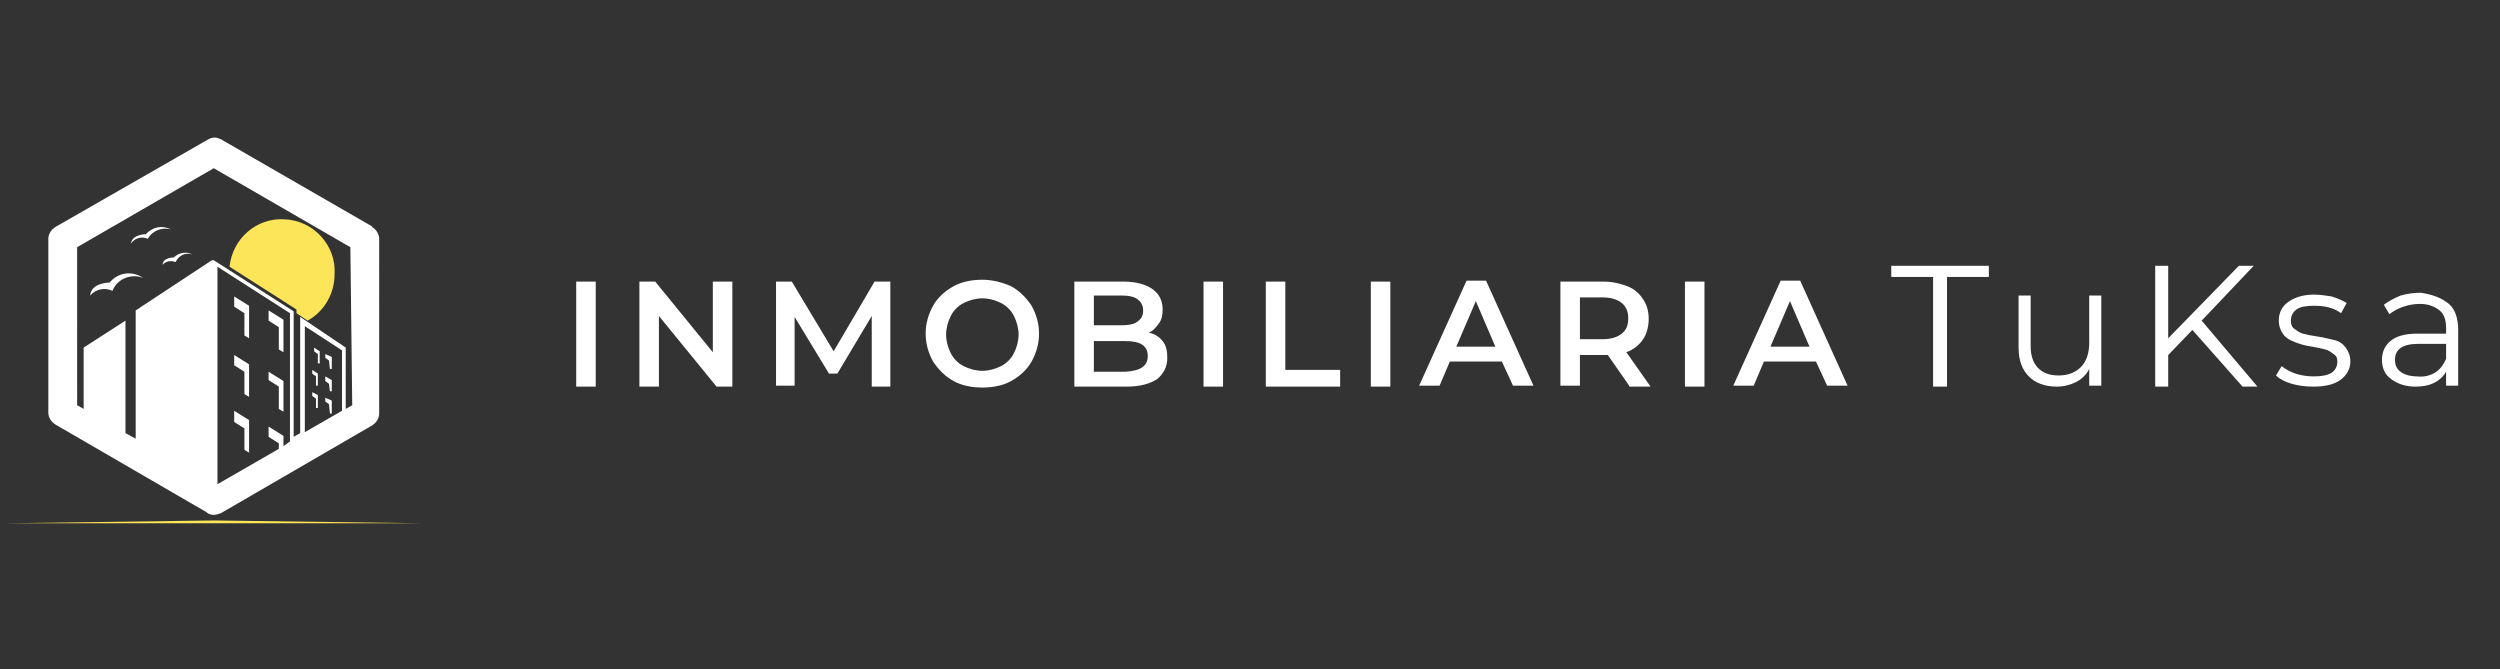 <?xml version="1.0" encoding="utf-8"?>
<!-- Generator: Adobe Illustrator 24.2.1, SVG Export Plug-In . SVG Version: 6.00 Build 0)  -->
<svg version="1.1" id="Layer_1" xmlns="http://www.w3.org/2000/svg" xmlns:xlink="http://www.w3.org/1999/xlink" x="0px" y="0px"
	 viewBox="0 0 269 72" style="enable-background:new 0 0 269 72;" xml:space="preserve">
<rect x="0" y="0" width="269" height="72" fill="#333333" stroke="none"/>
<style type="text/css">
	.st0{enable-background:new    ;}
	.st1{fill:#FFFFFF;}
	.st2{fill:#FCE559;}
</style>
<g class="st0">
	<path class="st1" d="M208,29.8h-4.5v-1.2h10.5v1.2h-4.5v11.8H208V29.8z"/>
</g>
<g class="st0">
	<path class="st1" d="M226.1,31.8v9.7h-1.3v-1.8c-0.3,0.6-0.8,1.1-1.4,1.4c-0.6,0.3-1.3,0.5-2.1,0.5c-1.3,0-2.3-0.4-3-1.1
		c-0.7-0.7-1.1-1.7-1.1-3.1v-5.6h1.3v5.5c0,1,0.3,1.8,0.8,2.3c0.5,0.5,1.2,0.8,2.2,0.8c1,0,1.8-0.3,2.4-0.9c0.6-0.6,0.9-1.5,0.9-2.6
		v-5.1H226.1z"/>
</g>
<g class="st0">
	<path class="st1" d="M235.9,35.5l-2.6,2.7v3.4h-1.4V28.6h1.4v7.8l7.6-7.8h1.6l-5.6,5.9l6,7.1h-1.6L235.9,35.5z"/>
</g>
<g class="st0">
	<path class="st1" d="M246.6,41.3c-0.7-0.2-1.3-0.5-1.7-0.9l0.6-1c0.4,0.3,0.9,0.6,1.5,0.8c0.6,0.2,1.3,0.3,1.9,0.3
		c0.9,0,1.5-0.1,2-0.4c0.4-0.3,0.6-0.7,0.6-1.2c0-0.4-0.1-0.6-0.4-0.8s-0.5-0.4-0.9-0.5c-0.4-0.1-0.8-0.2-1.4-0.3
		c-0.8-0.1-1.4-0.3-1.9-0.5c-0.5-0.2-0.9-0.4-1.2-0.8c-0.3-0.4-0.5-0.9-0.5-1.5c0-0.8,0.3-1.5,1-2c0.7-0.5,1.6-0.8,2.8-0.8
		c0.6,0,1.3,0.1,1.9,0.2c0.6,0.2,1.1,0.4,1.6,0.7l-0.6,1.1c-0.8-0.6-1.8-0.8-2.9-0.8c-0.8,0-1.5,0.1-1.9,0.4
		c-0.4,0.3-0.6,0.7-0.6,1.2c0,0.4,0.1,0.7,0.4,0.9s0.5,0.4,0.9,0.5c0.4,0.1,0.8,0.2,1.5,0.3c0.8,0.1,1.4,0.3,1.9,0.4
		c0.5,0.1,0.9,0.4,1.2,0.8c0.3,0.4,0.5,0.9,0.5,1.5c0,0.8-0.4,1.5-1.1,2c-0.7,0.5-1.7,0.7-2.9,0.7C248.1,41.6,247.3,41.5,246.6,41.3
		z"/>
	<path class="st1" d="M263.5,32.7c0.7,0.6,1,1.6,1,2.8v6h-1.3V40c-0.3,0.5-0.7,0.9-1.3,1.2c-0.6,0.3-1.3,0.4-2,0.4
		c-1.1,0-1.9-0.3-2.6-0.8s-1-1.2-1-2.1c0-0.8,0.3-1.5,0.9-2c0.6-0.5,1.5-0.8,2.9-0.8h3.1v-0.6c0-0.8-0.2-1.5-0.7-1.9
		c-0.5-0.4-1.2-0.7-2.1-0.7c-0.6,0-1.2,0.1-1.8,0.3c-0.6,0.2-1.1,0.5-1.5,0.8l-0.6-1c0.5-0.4,1.1-0.7,1.8-1c0.7-0.2,1.4-0.3,2.2-0.3
		C261.8,31.7,262.8,32.1,263.5,32.7z M262,40.1c0.5-0.3,0.9-0.8,1.2-1.5V37h-3c-1.7,0-2.5,0.6-2.5,1.7c0,0.6,0.2,1,0.6,1.3
		c0.4,0.3,1,0.5,1.8,0.5C260.8,40.6,261.5,40.4,262,40.1z"/>
</g>
<g class="st0">
	<path class="st1" d="M62,30.3h2.1v11.3H62V30.3z"/>
	<path class="st1" d="M78.8,30.3v11.3h-1.7l-6.2-7.6v7.6h-2.1V30.3h1.7l6.2,7.6v-7.6H78.8z"/>
	<path class="st1" d="M93.8,41.5l0-7.5l-3.7,6.2h-0.9l-3.7-6.1v7.4h-2V30.3h1.7l4.5,7.5l4.4-7.5h1.7l0,11.3H93.8z"/>
	<path class="st1" d="M102.6,41c-0.9-0.5-1.6-1.2-2.2-2.1c-0.5-0.9-0.8-1.9-0.8-3c0-1.1,0.3-2.1,0.8-3c0.5-0.9,1.3-1.6,2.2-2.1
		c0.9-0.5,2-0.7,3.1-0.7s2.2,0.3,3.1,0.7c0.9,0.5,1.6,1.2,2.2,2.1c0.5,0.9,0.8,1.9,0.8,3s-0.3,2.1-0.8,3c-0.5,0.9-1.3,1.6-2.2,2.1
		c-0.9,0.5-2,0.7-3.1,0.7S103.5,41.5,102.6,41z M107.7,39.4c0.6-0.3,1.1-0.8,1.4-1.4c0.3-0.6,0.5-1.3,0.5-2s-0.2-1.4-0.5-2
		s-0.8-1.1-1.4-1.4s-1.3-0.5-2-0.5s-1.4,0.2-2,0.5c-0.6,0.3-1.1,0.8-1.4,1.4s-0.5,1.3-0.5,2s0.2,1.4,0.5,2c0.3,0.6,0.8,1.1,1.4,1.4
		c0.6,0.3,1.3,0.5,2,0.5S107.1,39.7,107.7,39.4z"/>
	<path class="st1" d="M125.1,36.7c0.4,0.5,0.5,1.1,0.5,1.8c0,1-0.4,1.7-1.1,2.3c-0.8,0.5-1.8,0.8-3.3,0.8h-5.6V30.3h5.3
		c1.3,0,2.4,0.3,3.1,0.8c0.7,0.5,1.1,1.2,1.1,2.2c0,0.6-0.1,1.1-0.4,1.5s-0.6,0.8-1.1,1C124.2,35.9,124.7,36.2,125.1,36.7z
		 M117.7,31.9V35h3c0.7,0,1.3-0.1,1.7-0.4c0.4-0.3,0.6-0.6,0.6-1.2c0-0.5-0.2-0.9-0.6-1.2s-1-0.4-1.7-0.4H117.7z M123.5,38.3
		c0-1.1-0.8-1.6-2.4-1.6h-3.4v3.3h3.4C122.7,39.9,123.5,39.4,123.5,38.3z"/>
	<path class="st1" d="M129.5,30.3h2.1v11.3h-2.1V30.3z"/>
	<path class="st1" d="M136.2,30.3h2.1v9.5h5.9v1.8h-8V30.3z"/>
	<path class="st1" d="M147.5,30.3h2.1v11.3h-2.1V30.3z"/>
	<path class="st1" d="M161.6,38.9h-5.6l-1.1,2.6h-2.2l5.1-11.3h2.1l5.1,11.3h-2.2L161.6,38.9z M160.9,37.3l-2.1-4.9l-2.1,4.9H160.9z
		"/>
	<path class="st1" d="M175.3,41.5l-2.3-3.3c-0.1,0-0.2,0-0.4,0H170v3.3h-2.1V30.3h4.6c1,0,1.8,0.2,2.6,0.5s1.3,0.8,1.7,1.4
		c0.4,0.6,0.6,1.3,0.6,2.1c0,0.8-0.2,1.6-0.6,2.2c-0.4,0.6-1,1.1-1.8,1.4l2.6,3.7H175.3z M174.5,32.6c-0.5-0.4-1.2-0.6-2.1-0.6H170
		v4.5h2.4c0.9,0,1.6-0.2,2.1-0.6s0.7-0.9,0.7-1.7C175.2,33.6,175,33,174.5,32.6z"/>
	<path class="st1" d="M181.3,30.3h2.1v11.3h-2.1V30.3z"/>
	<path class="st1" d="M195.4,38.9h-5.6l-1.1,2.6h-2.2l5.1-11.3h2.1l5.1,11.3h-2.2L195.4,38.9z M194.7,37.3l-2.1-4.9l-2.1,4.9H194.7z
		"/>
</g>
<path class="st1" d="M35.5,44.5h0.2v-1.4L35,42.8v0.4l0.4,0.3L35.5,44.5z M35.5,42.1h0.2v-1.2L35,40.5V41l0.4,0.3L35.5,42.1z
	 M35.5,39.7h0.2v-1.3L35,38.1v0.4l0.4,0.3L35.5,39.7z M26.3,48.4l0.5,0.3v-3.5l-1.6-1v1.2l1.1,0.7V48.4z M26.3,36.1l0.5,0.3v-3.5
	l-1.6-1V33l1.1,0.7V36.1z M26.3,42.4l0.5,0.3v-3.5l-1.6-1v1.1l1.1,0.7V42.4z M30,44l0.5,0.3V41l-1.6-1v0.9l1.1,0.7V44z M30,37.6
	l0.5,0.3v-3.5l-1.6-1v1.1l1.1,0.7V37.6z M34.2,39.1h0.2v-1.3l-0.6-0.4v0.4l0.4,0.3L34.2,39.1z M40.1,24.4l-16.3-9.4
	c-0.2-0.1-0.5-0.2-0.7-0.2c-0.3,0-0.5,0.1-0.7,0.2L6,24.4c-0.5,0.3-0.8,0.8-0.8,1.3v18.7c0,0.5,0.3,1,0.8,1.3l16.2,9.4
	c0.2,0.2,0.5,0.3,0.8,0.3l0,0c0.3,0,0.5-0.1,0.8-0.2L40,45.8c0.5-0.3,0.8-0.8,0.8-1.3V25.7c0-0.5-0.3-1-0.8-1.3H40.1z M31.2,47.5
	L30.5,48v-1.1l-1.6-1V47l1.1,0.7v0.6l-6.6,3.8V28.7l7.8,5L31.2,47.5z M36.8,44.2l-4,2.3V35.1l4,2.6V44.2z M37.9,43.6L37.2,44v-6.6
	l-4.9-3.3v12.5L31.6,47V33.5L23,28l0,0h-0.2l-8.2,5.4v13.8l-1.1-0.6V34.5L9,37.4V44l-0.7-0.4V26.6L23,18.1l14.7,8.5L37.9,43.6z
	 M34,41.5h0.2v-1.3l-0.6-0.4v0.4l0.4,0.3L34,41.5z M34,43.9h0.2v-1.4l-0.6-0.3v0.4l0.4,0.3L34,43.9z M11.8,30.4c0,0-2,0-2.1,1.4
	c0.6-0.7,1.6-0.9,2.4-0.5c0.5-1.3,2-1.9,3.3-1.4C14.2,29.1,12.7,29.3,11.8,30.4z M18.7,27.7c0,0-1.2,0-1.2,0.8
	c0.3-0.4,0.9-0.5,1.4-0.3c0.3-0.7,1.1-1.1,1.8-0.8C20.1,27,19.2,27.2,18.7,27.7z M18.4,24.7c-0.9-0.5-2-0.3-2.7,0.5c0,0-1.5,0-1.6,1
	c0.4-0.6,1.2-0.8,1.8-0.5C16.4,24.8,17.5,24.4,18.4,24.7z"/>
<path class="st2" d="M23,56L0.9,56.3h44.2L23,56z M31.9,33.7l1.2,0.8c1.8-1,2.9-2.9,2.9-5c0.2-3.1-2.3-5.8-5.4-5.9
	c-3-0.2-5.6,2.1-5.9,5.1l7.2,4.6V33.7z"/>
</svg>
